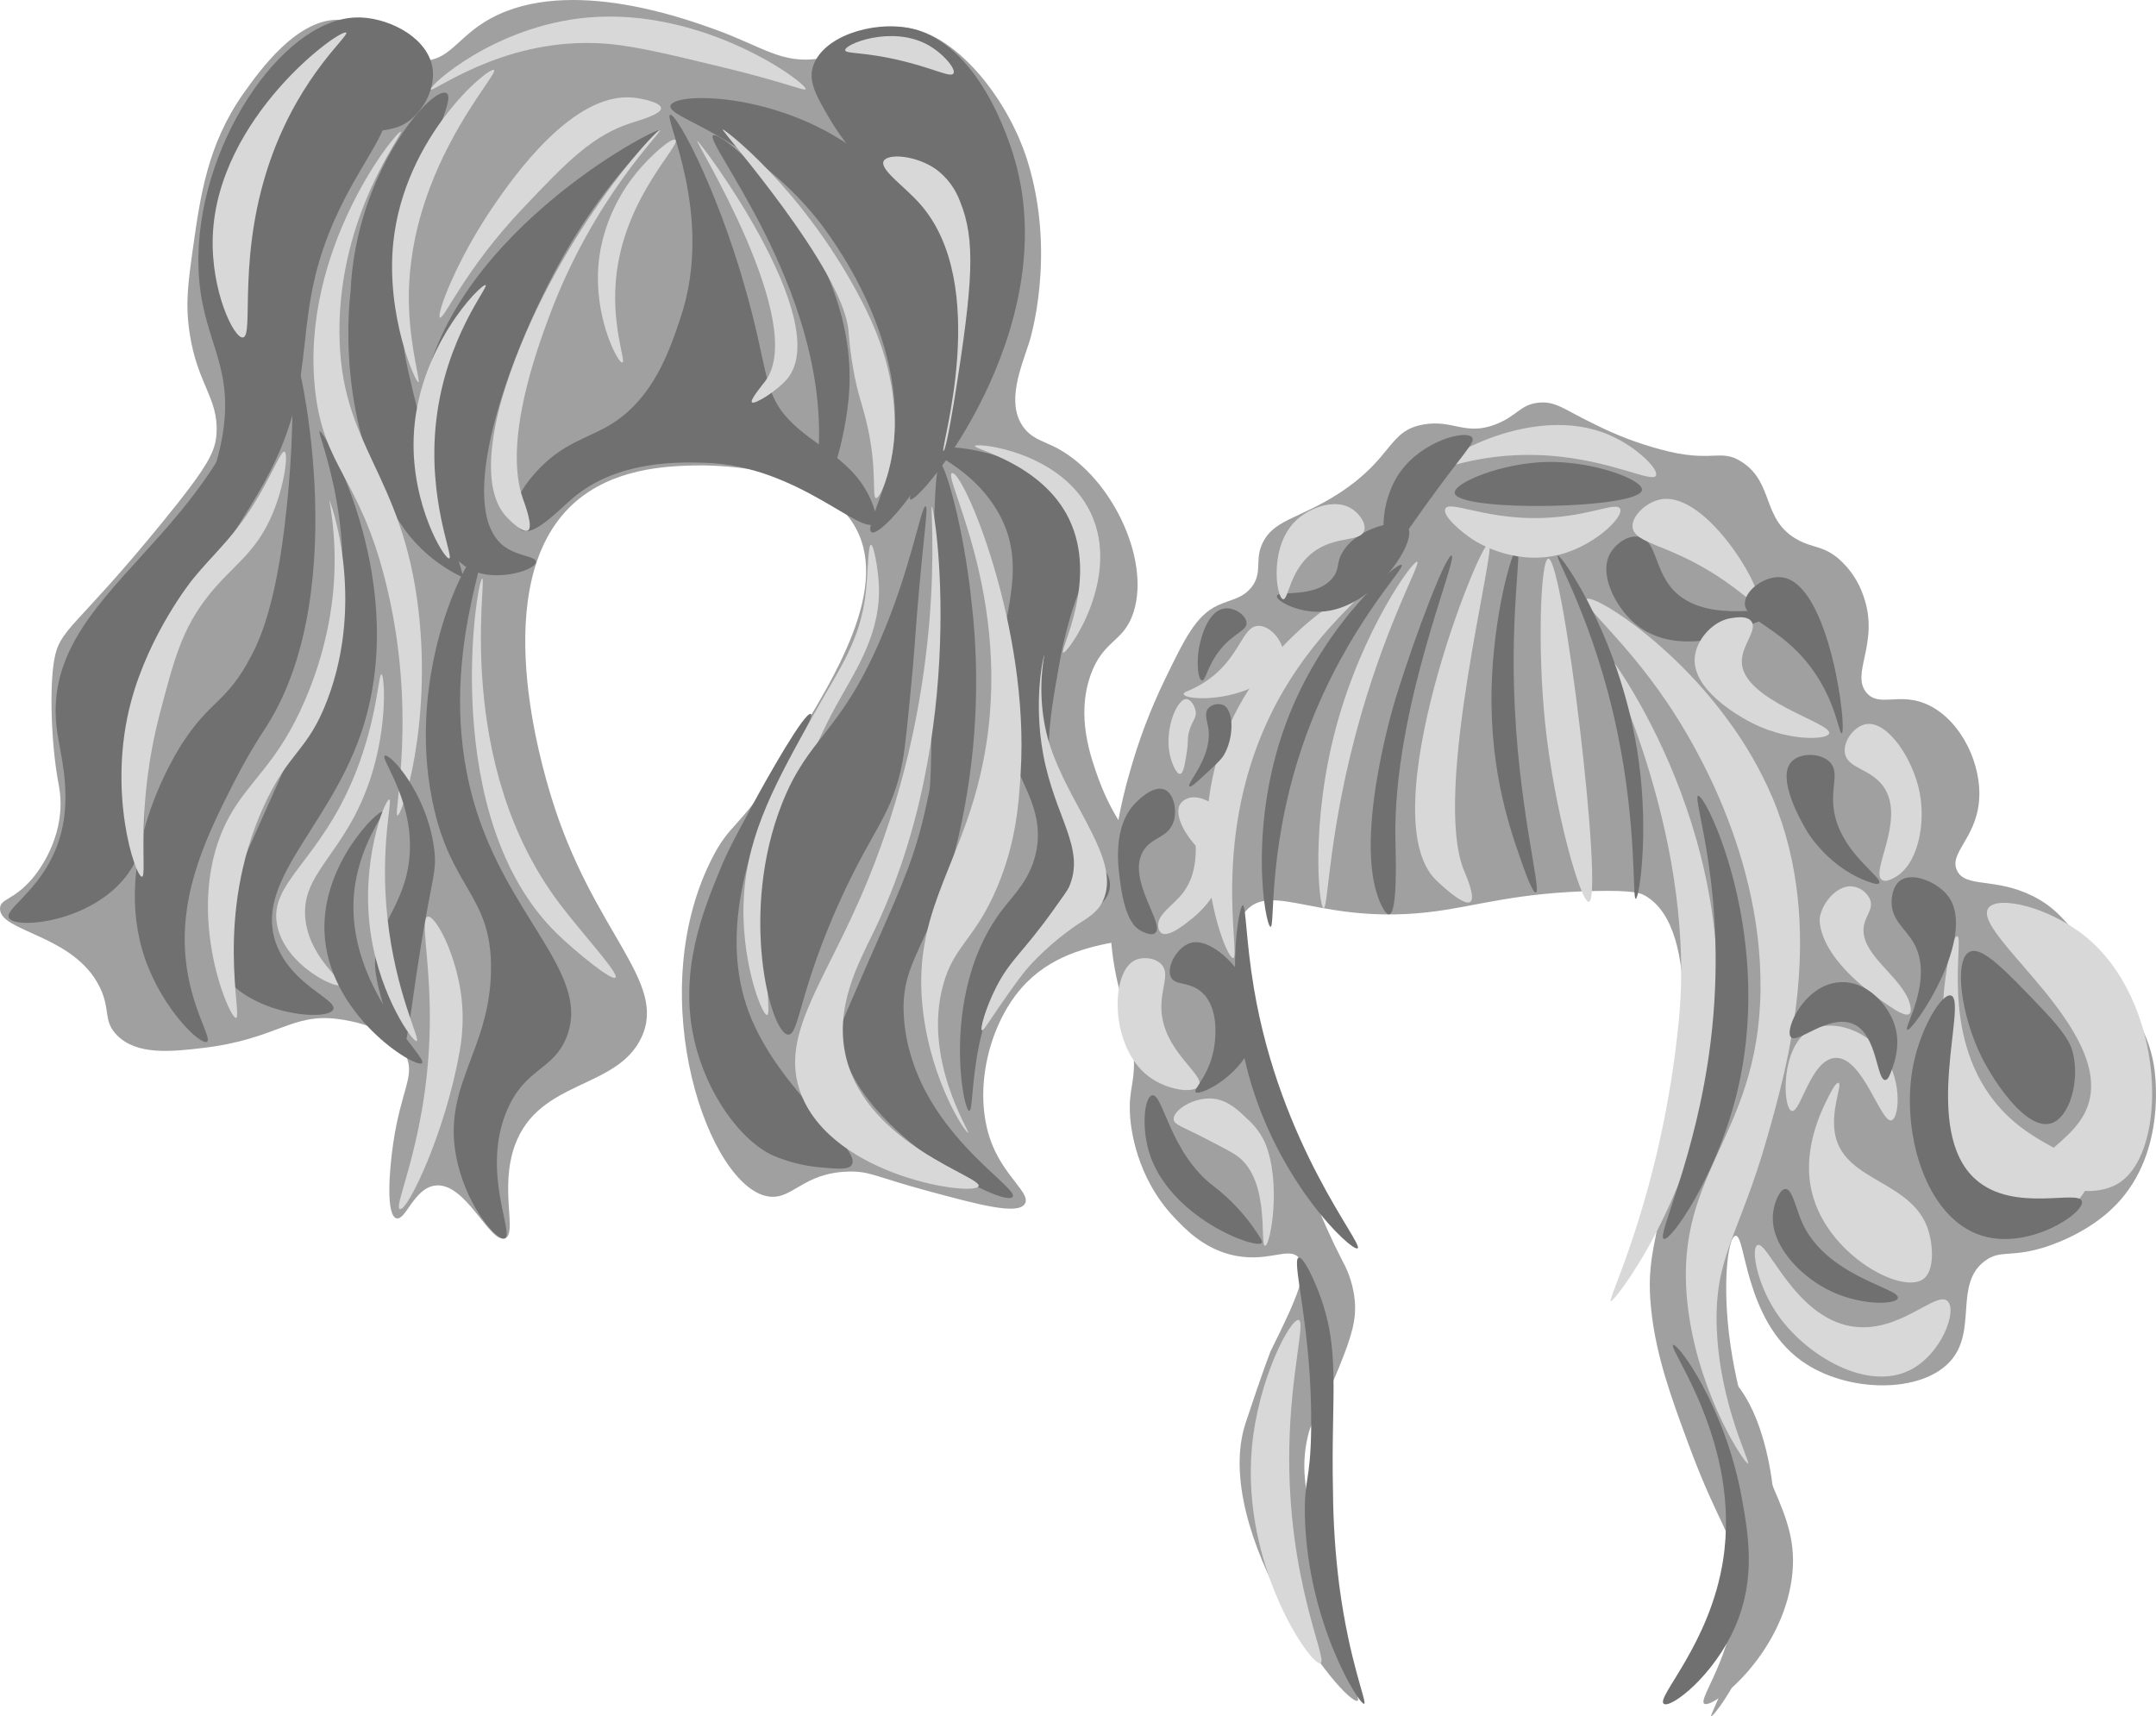 <?xml version="1.0" standalone="no"?><!-- Generator: Gravit.io --><svg xmlns="http://www.w3.org/2000/svg" xmlns:xlink="http://www.w3.org/1999/xlink" style="isolation:isolate" viewBox="0 0 690.898 550.051" width="690.898" height="550.051"><defs><clipPath id="_clipPath_JvoAmKhAwBFlVYph6JN4kmhMNfRI17h7"><rect width="690.898" height="550.051"/></clipPath></defs><g clip-path="url(#_clipPath_JvoAmKhAwBFlVYph6JN4kmhMNfRI17h7)"><path d=" M 274.304 169.362 C 263.054 148.442 226.444 149.062 222.104 149.182 C 213.884 149.412 196.214 149.922 183.554 161.592 C 155.864 187.112 173.814 246.052 176.654 255.392 C 189.924 298.962 214.194 314.482 205.474 332.652 C 197.524 349.212 172.714 345.962 165.014 367.002 C 159.924 380.912 165.954 395.482 161.774 396.892 C 156.914 398.532 149.224 378.722 139.454 379.952 C 132.614 380.812 129.964 391.342 127.014 390.442 C 123.714 389.442 124.654 375.592 126.014 366.382 C 128.544 349.252 133.014 344.952 130.174 338.532 C 126.044 329.062 111.424 327.012 108.654 326.632 C 93.404 324.492 89.004 332.972 65.234 335.832 C 54.964 337.072 43.754 338.272 37.384 331.672 C 32.984 327.122 35.484 323.612 32.004 316.442 C 23.734 299.382 -0.356 298.732 0.004 291.092 C 0.164 287.902 4.334 288.622 10.404 281.512 C 11.464 280.272 19.294 270.852 19.404 257.862 C 19.414 255.51 19.176 253.164 18.694 250.862 C 16.394 238.382 15.844 220.672 17.324 211.772 C 19.074 201.202 23.854 202.002 52.204 167.182 C 66.884 149.132 69.044 144.692 69.384 138.872 C 70.064 127.542 63.184 123.192 60.724 106.482 C 59.354 97.212 60.294 90.542 61.844 79.482 C 64.174 62.932 66.504 46.322 77.904 30.112 C 82.904 23.062 95.634 4.912 109.904 6.412 C 120.964 7.582 124.154 19.612 135.384 19.482 C 143.634 19.392 146.164 12.862 154.914 7.282 C 179.514 -8.418 218.444 5.592 228.914 9.352 C 244.454 14.942 250.424 20.592 262.554 18.762 C 275.324 16.832 277.324 9.272 286.994 8.762 C 304.224 7.852 322.704 30.532 329.254 51.552 C 338.714 81.932 329.844 109.632 329.844 109.632 C 327.324 117.502 322.384 128.722 327.724 136.562 C 330.314 140.362 333.864 141.242 337.464 142.972 C 355.464 151.612 368.794 178.582 363.284 196.092 C 360.154 206.042 353.474 204.872 349.424 216.532 C 344.894 229.532 349.354 242.282 352.054 249.672 C 362.194 277.382 381.904 282.942 379.284 292.832 C 376.014 305.212 345.344 295.972 327.284 316.702 C 316.284 329.352 311.434 351.382 318.174 367.362 C 322.494 377.612 330.394 382.602 328.414 385.802 C 326.134 389.492 313.674 386.112 296.564 381.482 C 280.564 377.132 278.694 375.262 271.794 375.482 C 257.334 375.882 254.004 384.482 246.444 383.482 C 227.214 380.932 205.774 319.882 227.904 275.622 C 233.904 263.562 236.484 266.172 249.134 246.472 C 265.974 220.092 285.354 189.912 274.304 169.362 Z " fill="rgb(160,160,160)"/><path d=" M 138.364 20.602 C 135.954 11.172 123.424 5.252 113.964 5.602 C 89.964 6.412 62.524 47.512 63.604 85.602 C 64.264 108.772 75.054 115.822 71.394 138.972 C 67.274 165.042 49.604 181.042 49.634 181.042 C 49.664 181.042 90.634 147.462 90.914 102.692 C 90.994 88.822 87.174 73.692 96.694 59.892 C 99.694 55.632 105.284 47.472 115.384 43.652 C 122.534 40.952 126.634 42.422 131.624 38.322 C 136.614 34.222 139.964 26.872 138.364 20.602 Z " fill="rgb(112,112,112)"/><path d=" M 260.424 21.662 C 263.284 11.592 279.574 6.802 290.984 8.922 C 313.634 13.122 323.614 45.642 325.244 51.382 C 340.774 105.862 294.624 161.382 291.704 160.082 C 289.604 159.142 311.114 128.912 301.404 95.422 C 298.194 84.422 293.644 68.712 280.994 56.542 C 275.001 51.135 269.863 44.85 265.754 37.902 C 261.944 31.332 259.054 26.482 260.424 21.662 Z " fill="rgb(112,112,112)"/><path d=" M 122.634 37.962 C 125.184 40.442 117.424 50.222 110.564 63.482 C 90.684 101.852 104.654 118.482 84.764 154.482 C 79.494 164.012 69.324 179.482 66.534 183.752 C 54.294 202.382 53.584 201.552 50.534 207.102 C 33.954 237.422 55.794 260.792 40.464 280.752 C 28.984 295.692 5.004 297.882 2.874 294.202 C 1.384 291.622 10.874 286.572 16.694 274.762 C 24.354 259.152 19.694 243.692 18.354 234.762 C 11.424 188.052 75.014 173.472 84.734 106.412 C 87.674 86.152 85.144 64.902 101.134 49.042 C 108.604 41.692 120.064 35.472 122.634 37.962 Z " fill="rgb(112,112,112)"/><path d=" M 153.914 176.372 C 157.494 177.082 137.404 218.462 154.264 264.462 C 165.994 296.462 189.334 313.622 181.454 332.652 C 177.114 343.132 168.234 342.282 162.454 355.882 C 154.104 375.592 164.994 395.672 161.754 396.882 C 159.314 397.802 150.264 387.482 146.754 373.242 C 140.624 348.632 157.134 337.362 157.354 310.622 C 157.554 286.622 144.354 285.102 138.574 256.802 C 129.904 214.652 150.424 175.692 153.914 176.372 Z " fill="rgb(112,112,112)"/><path d=" M 228.494 43.352 C 225.424 45.402 264.494 91.842 262.394 142.852 C 262.174 148.212 261.244 159.632 262.694 159.852 C 264.594 160.172 271.174 141.262 272.134 125.222 C 274.914 78.782 231.434 41.392 228.494 43.352 Z " fill="rgb(112,112,112)"/><path d=" M 142.984 29.802 C 147.934 31.982 124.984 63.532 129.554 112.312 C 129.554 112.312 130.504 122.622 148.554 185.162 L 148.554 185.162 C 141.312 181.806 134.999 176.733 130.164 170.382 C 106.164 137.582 112.334 93.582 112.334 93.582 C 113.904 55.382 138.234 27.702 142.984 29.802 Z " fill="rgb(112,112,112)"/><path d=" M 214.884 33.782 C 216.724 28.922 257.384 29.592 283.034 55.632 C 308.684 81.672 311.164 124.312 297.164 150.292 C 291.574 160.662 281.484 171.832 279.304 170.572 C 277.304 169.432 282.704 159.782 285.214 148.802 C 293.864 110.802 264.974 74.062 261.474 69.742 C 239.574 42.812 213.354 37.822 214.884 33.782 Z " fill="rgb(112,112,112)"/><path d=" M 301.164 148.462 C 302.774 148.212 308.804 168.682 311.334 192.922 C 314.251 217.937 312.861 243.266 307.224 267.812 C 298.704 304.482 287.964 306.932 289.744 327.142 C 292.854 362.042 327.164 380.592 324.464 383.632 C 321.104 387.472 266.384 357.632 269.714 328.312 C 269.784 327.662 271.984 322.622 276.364 312.572 C 287.494 287.102 291.694 278.512 295.364 264.322 C 295.364 264.322 296.624 259.482 297.824 253.412 C 299.394 245.542 297.784 149.042 301.164 148.462 Z " fill="rgb(112,112,112)"/><path d=" M 102.454 138.212 C 101.184 138.472 117.314 173.212 105.334 213.392 C 104.334 216.782 96.904 233.392 82.114 266.472 C 70.114 293.292 66.234 301.742 70.294 310.022 C 77.584 324.872 104.764 327.662 106.764 323.552 C 108.314 320.382 93.604 315.862 88.614 302.772 C 80.994 282.772 104.854 265.772 115.414 235.832 C 132.344 187.802 103.984 137.892 102.454 138.212 Z " fill="rgb(112,112,112)"/><path d=" M 214.754 36.782 C 216.874 36.122 231.754 63.782 241.114 100.932 C 245.994 120.312 245.444 126.702 252.734 134.442 C 261.424 143.652 274.134 147.252 279.634 161.582 C 281.414 166.212 280.634 167.312 280.384 167.582 C 276.384 172.272 255.674 149.212 226.134 148.322 C 217.684 148.062 197.954 147.462 183.634 159.562 C 178.964 163.542 171.084 172.042 167.164 169.922 C 166.147 169.193 165.471 168.08 165.294 166.842 C 163.614 160.442 169.504 153.792 171.944 151.102 C 180.264 141.952 188.204 140.572 195.594 136.102 C 209.374 127.712 214.464 112.582 218.024 102.002 C 229.164 68.982 212.504 37.482 214.754 36.782 Z " fill="rgb(112,112,112)"/><path d=" M 211.554 41.652 C 211.944 42.092 203.354 48.552 191.714 64.652 C 186.941 71.262 182.598 78.173 178.714 85.342 C 162.164 115.982 146.164 162.042 160.994 174.672 C 165.244 178.292 171.894 178.192 171.774 180.122 C 171.624 182.642 160.404 186.122 152.624 183.332 C 138.434 178.232 132.704 151.192 134.754 131.542 C 140.464 76.862 210.504 40.472 211.554 41.652 Z " fill="rgb(112,112,112)"/><path d=" M 300.364 144.422 C 302.454 140.422 342.604 147.802 349.364 169.482 C 352.894 180.782 344.654 184.072 339.594 212.112 C 336.094 231.452 333.064 248.222 341.474 263.232 C 347.884 274.682 356.774 277.652 355.584 284.832 C 354.314 292.522 343.174 293.222 332.904 300.912 C 309.254 318.612 312.754 356.302 310.594 356.032 C 308.434 355.762 301.434 317.172 321.284 291.422 C 325.284 286.292 330.284 281.592 332.064 272.852 C 334.444 260.962 328.394 252.922 324.314 242.502 C 310.734 207.782 334.994 187.402 318.644 162.202 C 310.494 149.642 299.234 146.622 300.364 144.422 Z " fill="rgb(112,112,112)"/><path d=" M 259.834 228.812 C 262.904 230.232 224.054 281.172 239.834 324.072 C 249.324 349.832 276.934 368.352 272.834 373.482 C 271.664 374.942 268.374 374.632 261.834 374.022 C 257.068 373.49 252.401 372.285 247.974 370.442 C 237.324 365.702 226.414 350.542 222.494 333.352 C 217.414 311.122 225.414 291.682 230.764 278.652 C 233.174 272.812 235.644 268.222 240.584 259.042 C 246.064 248.822 257.924 227.942 259.834 228.812 Z " fill="rgb(112,112,112)"/><path d=" M 80.444 210.362 C 72.524 225.432 67.504 224.082 58.254 238.462 C 56.164 241.722 35.394 274.732 46.404 307.032 C 51.904 323.182 64.134 335.032 66.304 333.882 C 68.184 332.882 60.874 322.932 59.434 306.572 C 57.554 285.242 66.864 266.772 74.744 251.152 C 77.98 244.765 81.579 238.568 85.524 232.592 C 113.704 188.082 95.304 110.682 93.584 110.822 C 92.684 110.882 95.664 132.042 91.174 168.822 C 88.034 194.502 83.274 204.962 80.444 210.362 Z " fill="rgb(112,112,112)"/><path d=" M 140.994 101.772 C 139.694 101.072 146.224 83.282 158.514 65.472 C 164.094 57.392 183.514 29.242 202.974 31.292 C 205.684 31.572 211.734 32.792 211.844 34.662 C 211.954 36.532 205.294 38.452 202.644 39.282 C 189.874 43.282 181.644 51.892 167.474 66.842 C 149.084 86.202 142.264 102.462 140.994 101.772 Z " fill="rgb(216,216,216)"/><path d=" M 231.574 41.482 C 231.934 41.142 256.084 59.532 274.464 93.302 C 280.414 104.232 286.634 118.302 286.714 135.852 C 286.764 148.372 282.274 159.802 280.714 159.622 C 279.334 159.462 281.244 150.212 277.714 135.482 C 276.294 129.482 274.854 126.332 273.424 118.282 C 272.72 114.286 272.219 110.258 271.924 106.212 C 270.294 86.112 231.084 41.962 231.574 41.482 Z " fill="rgb(216,216,216)"/><path d=" M 128.454 42.202 C 129.454 42.662 108.604 68.492 108.774 106.442 C 108.944 143.442 128.894 151.052 134.104 195.572 C 138.384 232.222 128.884 261.472 127.364 261.352 C 125.844 261.232 134.084 228.172 123.484 186.122 C 115.014 152.542 103.784 150.172 100.994 125.122 C 95.964 80.042 127.214 41.652 128.454 42.202 Z " fill="rgb(216,216,216)"/><path d=" M 283.164 51.632 C 284.454 49.072 293.684 49.762 300.064 54.332 C 303.519 56.936 306.151 60.481 307.644 64.542 C 312.644 76.822 311.854 90.262 306.064 126.652 C 306.064 126.652 303.204 144.652 302.324 144.512 C 301.104 144.332 317.914 90.972 294.614 65.122 C 289.604 59.522 281.854 54.302 283.164 51.632 Z " fill="rgb(216,216,216)"/><path d=" M 334.674 209.902 C 333.13 218.555 333.443 227.439 335.594 235.962 C 340.344 253.722 354.254 269.382 354.714 281.802 C 354.861 284.189 354.418 286.576 353.424 288.752 C 351.614 292.542 348.564 294.132 345.094 296.412 C 339.824 300.017 334.956 304.178 330.574 308.822 C 327.674 311.962 325.464 315.122 321.044 321.432 C 316.864 327.432 315.174 330.432 314.674 330.182 C 313.964 329.842 315.834 323.042 319.244 316.352 C 323.764 307.512 327.574 305.572 337.244 292.082 C 340.524 287.522 342.154 285.242 342.564 284.302 C 347.964 271.852 338.124 262.132 334.324 241.922 C 331.024 224.242 334.444 209.902 334.674 209.902 Z " fill="rgb(216,216,216)"/><path d=" M 137.024 293.782 C 139.524 293.152 146.404 306.082 147.944 320.252 C 148.535 325.923 148.296 331.65 147.234 337.252 C 142.754 362.782 130.594 388.372 128.134 387.502 C 125.674 386.632 138.014 363.032 137.744 324.842 C 137.614 306.582 134.684 294.372 137.024 293.782 Z " fill="rgb(216,216,216)"/><path d=" M 298.624 162.372 C 297.784 162.262 304.794 221.812 275.364 288.512 C 262.824 316.942 249.734 332.902 256.764 350.792 C 267.184 377.272 312.074 383.462 313.594 380.172 C 315.014 377.172 278.384 367.122 271.254 339.382 C 267.064 323.082 275.134 308.682 279.944 298.712 C 310.874 234.672 299.534 162.482 298.624 162.372 Z " fill="rgb(216,216,216)"/><path d=" M 211.554 41.652 C 212.284 42.222 190.214 63.252 176.054 101.232 C 172.394 111.042 161.054 141.442 167.604 159.932 C 168.204 161.602 170.964 168.932 169.194 170.002 C 167.664 171.002 163.444 166.872 162.364 165.722 C 152.364 155.062 160.014 130.132 162.104 123.672 C 177.294 76.852 210.624 40.922 211.554 41.652 Z " fill="rgb(216,216,216)"/><path d=" M 312.434 142.922 C 312.974 141.762 340.254 144.732 349.574 164.482 C 359.394 185.292 342.134 209.582 340.714 209.152 C 339.294 208.722 352.174 185.862 342.494 166.152 C 333.764 148.432 311.944 144.042 312.434 142.922 Z " fill="rgb(216,216,216)"/><path d=" M 91.164 144.742 C 90.164 144.402 87.704 150.582 83.464 158.012 C 75.464 172.012 68.794 176.862 61.464 186.012 C 61.464 186.012 47.954 202.822 42.044 224.682 C 34.154 253.872 43.434 281.132 45.494 280.982 C 47.304 280.842 43.164 259.422 51.234 228.632 C 55.724 211.502 58.334 201.522 66.774 190.892 C 74.594 181.032 81.934 177.542 87.354 164.612 C 91.254 155.292 92.444 145.172 91.164 144.742 Z " fill="rgb(216,216,216)"/><path d=" M 216.424 44.852 C 218.344 46.402 200.894 62.412 197.654 87.112 C 195.494 103.622 200.744 115.902 199.444 116.212 C 198.144 116.522 191.204 103.482 191.614 87.862 C 192.064 70.992 200.814 59.202 203.974 55.352 C 208.564 49.762 215.254 43.912 216.424 44.852 Z " fill="rgb(216,216,216)"/><path d=" M 97.934 295.152 C 99.584 307.412 110.344 314.432 109.094 315.642 C 107.654 317.022 91.524 309.382 88.864 296.782 C 85.864 282.782 102.534 276.322 113.914 247.782 C 120.914 230.202 121.274 215.952 122.234 216.092 C 123.194 216.232 124.354 231.882 118.874 248.982 C 110.824 274.042 95.844 279.642 97.934 295.152 Z " fill="rgb(216,216,216)"/><path d=" M 258.164 28.572 C 258.854 26.872 225.774 2.162 188.054 5.642 C 158.424 8.382 137.494 27.432 138.054 28.642 C 138.614 29.852 160.244 12.762 190.714 13.812 C 201.064 14.172 211.184 16.612 231.424 21.512 C 251.664 26.412 257.854 29.272 258.164 28.572 Z " fill="rgb(216,216,216)"/><path d=" M 105.534 160.352 C 108.034 174.266 107.783 188.535 104.794 202.352 C 103.2 209.802 100.885 217.079 97.884 224.082 C 88.984 244.932 79.824 249.962 73.284 262.082 C 58.094 290.262 73.364 326.422 75.624 326.242 C 77.884 326.062 68.534 293.682 84.444 258.542 C 92.524 240.702 98.524 241.072 104.884 224.362 C 117.324 191.712 105.804 160.332 105.534 160.352 Z " fill="rgb(216,216,216)"/><path d=" M 279.094 174.572 C 279.994 174.572 281.284 181.872 281.594 186.682 C 282.594 202.682 274.394 214.462 267.944 226.152 C 265.374 230.812 248.274 262.462 245.944 298.302 C 244.944 314.052 247.094 325.142 245.824 325.302 C 244.184 325.522 237.084 307.422 238.404 286.952 C 239.714 266.672 248.894 250.232 260.834 228.842 C 268.944 214.322 275.834 205.352 277.484 189.492 C 278.164 183.192 278.164 174.612 279.094 174.572 Z " fill="rgb(216,216,216)"/><path d=" M 158.304 22.422 C 160.194 23.702 129.184 55.622 131.094 99.362 C 131.634 111.892 134.744 122.362 134.094 122.512 C 133.194 122.702 123.594 101.242 126.034 77.672 C 129.614 43.582 156.654 21.312 158.304 22.422 Z " fill="rgb(216,216,216)"/><path d=" M 154.544 185.412 C 156.094 185.412 145.414 244.572 179.244 289.522 C 186.164 298.732 198.514 312.062 197.244 313.292 C 195.974 314.522 184.194 304.712 178.794 299.512 C 140.354 262.482 152.764 185.462 154.544 185.412 Z " fill="rgb(216,216,216)"/><path d=" M 223.414 45.152 C 224.014 44.792 267.604 102.872 252.274 121.412 C 249.274 125.052 241.784 129.822 240.954 128.942 C 240.254 128.212 244.224 123.482 245.244 122.122 C 258.994 103.692 222.844 45.492 223.414 45.152 Z " fill="rgb(216,216,216)"/><path d=" M 296.624 162.282 C 297.464 162.472 296.294 169.172 294.504 189.222 C 293.374 201.802 293.504 202.622 292.504 214.162 C 290.944 230.722 290.164 239.042 289.224 244.042 C 285.914 261.392 280.064 264.812 269.374 288.252 C 256.094 317.352 256.084 331.872 252.554 331.592 C 246.864 331.142 236.744 292.492 250.634 257.452 C 259.104 236.092 268.814 235.452 281.804 205.702 C 291.954 182.472 295.164 161.962 296.624 162.282 Z " fill="rgb(112,112,112)"/><path d=" M 305.074 151.622 C 308.634 150.622 329.974 200.732 327.074 247.622 C 326.494 257.222 325.724 269.692 319.544 284.342 C 312.404 301.272 305.764 302.782 302.234 315.652 C 295.644 339.652 310.944 362.772 310.234 363.022 C 309.524 363.272 298.644 347.212 295.824 324.392 C 292.024 293.632 306.714 279.392 313.964 249.082 C 326.884 195.352 301.714 152.552 305.074 151.622 Z " fill="rgb(216,216,216)"/><path d=" M 123.324 242.162 C 121.544 243.022 134.024 257.962 130.864 277.512 C 128.414 292.642 118.514 298.622 120.424 312.102 C 121.194 317.532 124.224 326.702 124.754 328.302 C 126.554 333.752 127.484 336.472 128.424 336.452 C 130.644 336.452 131.374 324.732 134.784 303.692 C 138.484 280.832 140.104 279.322 139.104 271.842 C 136.774 254.232 125.004 241.352 123.324 242.162 Z " fill="rgb(112,112,112)"/><path d=" M 122.584 260.152 C 123.504 260.662 115.084 270.672 113.504 285.792 C 110.354 316.012 137.394 338.972 135.244 340.742 C 133.094 342.512 104.824 325.182 103.974 298.412 C 103.284 276.552 121.324 259.452 122.584 260.152 Z " fill="rgb(112,112,112)"/><path d=" M 124.744 256.232 C 125.884 256.412 121.674 271.342 124.164 294.232 C 126.774 318.232 134.774 333.152 133.544 333.652 C 132.314 334.152 122.034 319.602 118.924 300.042 C 115.164 276.492 123.394 256.042 124.744 256.232 Z " fill="rgb(216,216,216)"/><path d=" M 110.934 10.452 C 112.044 11.392 96.934 23.452 87.284 49.502 C 75.594 81.182 81.604 107.712 77.844 108.162 C 74.944 108.512 67.544 93.162 68.184 75.732 C 69.604 37.472 109.164 8.962 110.934 10.452 Z " fill="rgb(216,216,216)"/><path d=" M 270.834 16.092 C 270.694 14.092 285.554 8.192 296.934 14.172 C 302.254 16.972 306.424 22.172 305.554 23.532 C 304.684 24.892 300.144 22.352 290.694 19.912 C 277.164 16.422 270.924 17.382 270.834 16.092 Z " fill="rgb(216,216,216)"/><path d=" M 155.614 91.372 C 156.674 91.982 142.874 108.142 139.794 134.752 C 136.874 160.022 145.494 178.532 143.964 178.962 C 142.434 179.392 131.854 161.962 132.554 140.462 C 133.494 111.572 154.364 90.662 155.614 91.372 Z " fill="rgb(216,216,216)"/><path d=" M 399.164 292.042 C 407.704 282.102 423.804 296.952 460.164 292.042 C 473.854 290.192 486.564 286.042 511.054 285.552 C 523.604 285.292 525.784 286.252 527.164 287.042 C 545.694 297.622 538.994 344.352 535.164 371.042 C 531.334 397.732 527.254 402.652 529.164 420.042 C 530.784 434.832 535.494 447.732 541.164 463.042 C 551.034 489.692 555.164 490.762 556.164 503.042 C 558.164 527.502 543.634 544.542 546.164 546.042 C 548.894 547.662 570.744 530.712 574.164 506.042 C 577.284 483.502 562.164 475.192 555.164 435.042 C 551.444 413.682 553.584 396.412 556.164 396.042 C 559.424 395.582 558.964 422.852 577.164 436.042 C 591.554 446.472 615.814 446.802 625.164 436.042 C 633.714 426.202 626.074 411.392 636.164 404.042 C 640.974 400.542 643.974 402.982 654.164 400.042 C 656.164 399.462 668.904 395.652 678.164 386.042 C 694.794 368.772 690.484 342.832 690.164 341.042 C 688.074 329.532 682.434 322.042 671.164 307.042 C 663.054 296.252 658.994 290.852 651.164 287.042 C 639.164 281.192 629.894 284.602 627.164 279.042 C 624.434 273.482 632.994 268.882 634.164 257.042 C 635.334 245.202 628.544 231.112 618.164 226.042 C 608.864 221.502 602.344 226.912 598.164 222.042 C 592.844 215.842 602.484 206.042 597.164 191.042 C 595.611 186.402 592.85 182.26 589.164 179.042 C 584.164 174.862 581.094 175.702 576.164 173.042 C 564.454 166.732 568.664 154.812 558.164 148.042 C 551.164 143.502 548.854 148.602 532.164 144.042 C 524.905 142.112 517.867 139.43 511.164 136.042 C 501.344 131.362 498.694 128.522 493.164 129.042 C 487.074 129.622 486.354 133.282 479.164 136.042 C 469.534 139.742 465.584 134.382 456.164 136.042 C 444.694 138.042 446.544 146.732 429.164 158.042 C 415.904 166.672 407.614 166.322 404.164 175.042 C 402.284 179.792 404.484 183.662 401.164 188.042 C 398.164 191.932 394.434 192.042 390.164 194.042 C 383.294 197.312 379.824 204.262 373.164 218.042 C 368.649 227.365 364.968 237.069 362.164 247.042 C 358.884 258.112 356.871 269.518 356.164 281.042 C 355.634 290.302 355.004 301.322 358.164 315.042 C 360.284 324.222 362.334 326.972 363.164 336.042 C 364.164 347.462 361.434 348.412 362.164 358.042 C 362.394 361.042 363.874 377.042 376.164 390.042 C 379.744 393.832 385.284 399.712 394.164 402.042 C 405.864 405.112 412.904 399.282 416.164 403.042 C 419.424 406.802 416.164 415.042 407.164 433.042 C 407.164 433.042 404.624 439.482 399.164 456.042 C 387.724 490.742 430.924 547.202 435.164 545.042 C 435.684 544.772 431.164 527.532 422.164 493.042 C 418.804 480.192 416.444 471.242 419.164 460.042 C 420.654 453.922 422.964 453.272 429.164 438.042 C 433.274 427.952 434.624 422.882 434.164 417.042 C 433.757 412.476 432.394 408.047 430.164 404.042 C 417.164 378.972 405.864 341.142 402.164 327.042 C 397.004 307.382 394.524 297.442 399.164 292.042 Z " fill="rgb(160,160,160)"/><path d=" M 535.544 441.042 C 532.364 448.642 550.044 458.242 556.324 484.042 C 561.384 504.852 556.394 525.342 555.174 530.362 C 552.174 542.722 547.944 549.762 548.334 550.042 C 549.024 550.542 565.184 529.732 568.334 501.042 C 571.094 475.802 563.844 443.692 549.154 438.042 C 544.164 436.122 537.284 436.872 535.544 441.042 Z " fill="rgb(160,160,160)"/><path d=" M 553.164 230.042 C 559.207 238.064 564.244 246.795 568.164 256.042 C 585.404 297.522 572.704 342.102 566.164 365.042 C 557.354 395.952 549.164 402.802 550.164 426.042 C 551.164 450.232 561.044 468.712 560.164 469.042 C 559.284 469.372 545.064 448.312 541.164 421.042 C 534.734 376.042 563.654 365.932 564.164 317.042 C 564.654 270.312 538.734 231.822 534.164 225.042 C 520.674 205.042 506.604 193.752 508.164 192.042 C 510.164 189.892 534.824 205.202 553.164 230.042 Z " fill="rgb(216,216,216)"/><path d=" M 438.164 188.042 C 436.744 186.562 407.724 201.962 394.164 232.042 C 377.784 268.392 392.534 307.222 395.164 307.042 C 397.794 306.862 387.464 267.432 408.164 227.042 C 421.044 201.912 439.344 189.282 438.164 188.042 Z " fill="rgb(216,216,216)"/><path d=" M 477.164 174.042 C 474.284 173.142 439.084 261.332 460.164 282.042 C 460.694 282.562 468.974 290.622 471.164 289.042 C 472.964 287.742 469.804 280.582 469.164 279.042 C 458.774 253.902 479.844 174.882 477.164 174.042 Z " fill="rgb(216,216,216)"/><path d=" M 454.164 180.042 C 452.824 179.392 436.524 201.982 428.164 233.042 C 419.884 263.802 422.624 290.922 424.164 291.042 C 425.704 291.162 425.594 265.712 436.164 229.042 C 445.014 198.342 455.314 180.602 454.164 180.042 Z " fill="rgb(216,216,216)"/><path d=" M 496.164 179.042 C 493.674 179.182 492.644 208.042 495.164 232.042 C 498.074 259.802 506.604 289.502 509.164 289.042 C 514.014 288.172 501.034 178.762 496.164 179.042 Z " fill="rgb(216,216,216)"/><path d=" M 513.164 207.042 C 512.534 207.302 543.294 264.592 538.164 325.042 C 537.894 328.212 537.274 334.422 536.164 342.042 C 529.434 388.412 515.084 416.582 516.164 417.042 C 517.244 417.502 543.164 383.962 549.164 337.042 C 558.464 264.112 513.814 206.772 513.164 207.042 Z " fill="rgb(216,216,216)"/><path d=" M 461.694 149.612 C 461.044 147.482 491.184 128.972 515.544 139.342 C 524.544 143.172 531.664 150.472 530.664 152.432 C 529.434 154.842 516.664 147.612 497.024 146.072 C 475.164 144.352 462.164 151.042 461.694 149.612 Z " fill="rgb(216,216,216)"/><path d=" M 627.164 300.042 C 624.844 299.932 619.424 326.352 624.164 357.042 C 626.784 373.982 628.934 387.922 639.164 392.042 C 650.964 396.792 668.914 386.632 669.164 378.042 C 669.414 369.452 651.944 369.042 639.164 353.042 C 621.494 330.912 629.664 300.162 627.164 300.042 Z " fill="rgb(216,216,216)"/><path d=" M 637.164 291.042 C 631.664 298.932 677.164 329.672 669.164 354.042 C 665.454 365.292 652.314 369.152 654.164 375.042 C 655.964 380.772 670.754 384.532 679.164 379.042 C 695.164 368.602 693.964 320.892 668.164 300.042 C 656.554 290.662 640.104 286.832 637.164 291.042 Z " fill="rgb(216,216,216)"/><path d=" M 589.164 347.042 C 590.534 347.452 586.394 356.132 588.164 364.042 C 591.514 379.042 613.604 378.422 618.164 395.042 C 619.504 399.932 619.864 407.592 616.164 410.042 C 609.234 414.632 586.934 402.742 581.164 384.042 C 576.714 369.632 583.614 356.042 586.164 351.042 C 586.684 350.042 588.324 346.792 589.164 347.042 Z " fill="rgb(216,216,216)"/><path d=" M 624.164 417.042 C 620.524 413.312 608.624 427.722 593.164 425.042 C 574.874 421.872 566.394 397.362 563.164 399.042 C 560.994 400.172 563.044 412.202 570.164 422.042 C 579.264 434.612 598.394 446.042 612.164 439.042 C 622.164 433.952 627.234 420.192 624.164 417.042 Z " fill="rgb(216,216,216)"/><path d=" M 372.164 309.042 C 370.164 306.902 365.864 306.402 363.164 308.042 C 355.754 312.552 355.864 335.822 368.164 345.042 C 374.024 349.432 382.544 350.552 384.164 348.042 C 386.484 344.452 372.434 336.972 372.164 323.042 C 372.044 316.552 374.974 312.042 372.164 309.042 Z " fill="rgb(216,216,216)"/><path d=" M 416.164 423.042 C 413.644 422.382 403.164 441.742 401.164 464.042 C 397.774 501.952 420.164 534.112 423.164 533.042 C 425.754 532.112 412.414 506.472 413.164 464.042 C 413.594 439.742 418.394 423.632 416.164 423.042 Z " fill="rgb(216,216,216)"/><path d=" M 486.164 176.042 C 484.654 175.832 479.284 194.672 478.164 216.042 C 476.684 244.362 483.354 264.122 487.164 275.042 C 488.454 278.742 491.094 286.292 492.164 286.042 C 494.164 285.562 486.164 257.752 485.164 220.042 C 484.454 193.492 487.594 176.242 486.164 176.042 Z " fill="rgb(112,112,112)"/><path d=" M 465.164 178.042 C 463.594 177.512 454.094 201.602 447.164 224.042 C 447.164 224.042 432.444 271.682 443.164 291.042 C 443.474 291.602 444.334 293.162 445.164 293.042 C 447.934 292.642 447.264 273.882 447.164 269.042 C 446.324 227.182 467.404 178.792 465.164 178.042 Z " fill="rgb(112,112,112)"/><path d=" M 449.164 181.042 C 447.834 180.042 425.294 198.722 413.164 229.042 C 399.374 263.522 405.474 296.962 407.164 297.042 C 408.704 297.112 405.924 269.362 419.164 234.042 C 431.674 200.682 450.434 182.042 449.164 181.042 Z " fill="rgb(112,112,112)"/><path d=" M 499.164 178.042 C 500.294 177.522 519.894 205.332 525.164 244.042 C 528.384 267.642 525.284 288.042 524.164 288.042 C 523.044 288.042 524.674 265.042 518.164 234.042 C 510.834 199.122 498.164 178.482 499.164 178.042 Z " fill="rgb(112,112,112)"/><path d=" M 451.164 169.042 C 448.794 165.762 434.764 169.042 430.164 177.042 C 428.164 180.422 429.374 182.172 427.164 185.042 C 421.834 191.952 409.444 189.102 409.164 191.042 C 408.954 192.502 415.674 196.362 423.164 196.042 C 440.164 195.322 454.364 173.482 451.164 169.042 Z " fill="rgb(112,112,112)"/><path d=" M 376.164 263.042 C 377.224 259.292 376.074 254.252 373.164 253.042 C 369.604 251.552 364.814 256.412 364.164 257.042 C 356.264 264.782 358.274 277.962 359.164 284.042 C 360.714 294.652 363.784 297.212 365.164 298.042 C 365.584 298.292 368.704 300.182 370.164 299.042 C 373.584 296.372 361.164 282.192 366.164 273.042 C 368.894 268.042 374.564 268.702 376.164 263.042 Z " fill="rgb(112,112,112)"/><path d=" M 385.164 318.042 C 381.094 314.362 376.474 316.042 375.164 313.042 C 373.684 309.642 377.564 302.852 382.164 302.042 C 390.164 300.632 404.874 316.332 402.164 331.042 C 399.764 344.042 384.574 351.362 383.164 350.042 C 382.164 349.142 387.894 344.432 389.164 335.042 C 389.434 333.042 390.784 323.122 385.164 318.042 Z " fill="rgb(112,112,112)"/><path d=" M 654.164 323.042 C 642.604 310.952 635.164 303.122 631.164 305.042 C 626.064 307.512 628.334 325.522 635.164 339.042 C 639.444 347.522 649.534 362.212 657.164 360.042 C 663.234 358.322 666.644 346.222 664.164 337.042 C 663.524 334.672 662.214 331.462 654.164 323.042 Z " fill="rgb(112,112,112)"/><path d=" M 572.164 381.042 C 574.284 381.042 575.424 386.822 577.164 391.042 C 584.614 409.142 609.164 412.812 608.164 416.042 C 607.514 418.252 595.454 418.522 585.164 413.042 C 576.614 408.492 567.234 398.892 568.164 389.042 C 568.514 385.382 570.344 381.042 572.164 381.042 Z " fill="rgb(112,112,112)"/><path d=" M 471.734 140.222 C 472.884 141.812 469.024 145.002 456.794 162.012 C 448.594 173.412 447.034 176.562 445.534 176.092 C 442.614 175.172 441.654 161.142 448.694 151.272 C 455.884 141.202 469.854 137.632 471.734 140.222 Z " fill="rgb(112,112,112)"/><path d=" M 496.164 148.042 C 481.344 148.242 465.644 154.772 466.164 158.042 C 467.164 164.152 525.394 163.182 526.164 157.042 C 526.574 153.772 510.774 147.842 496.164 148.042 Z " fill="rgb(112,112,112)"/><path d=" M 422.164 413.042 C 429.984 432.532 426.424 446.112 427.164 478.042 C 427.239 488.072 427.907 498.09 429.164 508.042 C 432.414 532.712 438.164 545.672 437.164 546.042 C 435.644 546.592 419.024 520.112 418.164 486.042 C 417.854 473.832 419.934 475.182 420.164 458.042 C 420.584 426.272 413.654 403.742 416.164 403.042 C 417.424 402.692 420.164 408.042 422.164 413.042 Z " fill="rgb(112,112,112)"/><path d=" M 625.164 319.042 C 630.744 320.492 615.354 362.342 633.164 378.042 C 645.434 388.852 666.334 381.042 667.164 385.042 C 667.954 388.882 650.164 400.652 635.164 396.042 C 616.644 390.362 608.924 361.762 613.164 341.042 C 615.584 329.252 622.224 318.282 625.164 319.042 Z " fill="rgb(112,112,112)"/><path d=" M 574.164 356.042 C 571.164 355.242 570.544 335.042 580.164 330.042 C 581.113 329.571 582.122 329.234 583.164 329.042 C 590.334 327.502 597.904 331.332 602.164 336.042 C 609.844 344.552 608.784 358.232 606.164 359.042 C 602.704 360.112 597.014 338.642 588.164 339.042 C 580.274 339.402 576.994 356.812 574.164 356.042 Z " fill="rgb(216,216,216)"/><path d=" M 612.054 321.862 C 612.184 322.372 612.664 324.322 611.864 324.932 C 610.864 325.742 608.294 324.222 607.374 323.672 L 606.954 323.412 C 580.924 306.742 583.164 294.042 583.164 294.042 C 584.054 288.972 588.754 283.902 593.164 284.042 C 595.741 284.189 598.037 285.719 599.164 288.042 C 600.724 291.572 597.224 293.612 597.164 298.042 C 597.054 306.602 609.944 313.512 612.054 321.862 Z " fill="rgb(216,216,216)"/><path d=" M 380.164 224.042 C 377.034 223.982 372.714 234.542 375.164 243.042 C 375.774 245.172 377.104 248.162 378.164 248.042 C 379.224 247.922 379.634 245.122 380.164 242.042 C 380.994 237.212 380.294 236.852 381.164 234.042 C 382.164 230.792 383.454 230.112 383.164 228.042 C 382.914 226.252 381.574 224.042 380.164 224.042 Z " fill="rgb(216,216,216)"/><path d=" M 604.164 253.042 C 610.234 263.602 599.164 279.672 603.164 282.042 C 604.274 282.702 605.854 281.892 606.914 281.352 C 614.544 277.462 617.164 264.232 615.164 254.042 C 613.074 243.142 604.904 231.112 598.164 232.042 C 594.404 232.562 590.784 237.182 591.164 241.042 C 591.714 246.622 600.164 246.102 604.164 253.042 Z " fill="rgb(216,216,216)"/><path d=" M 607.394 329.332 C 609.004 335.332 606.964 340.832 606.284 342.702 C 605.604 344.572 605.064 346.042 604.164 346.122 C 601.344 346.372 601.644 331.612 593.984 328.222 C 586.064 324.712 575.984 334.742 573.894 332.382 C 571.804 330.022 578.104 315.752 589.264 314.812 C 598.164 314.042 605.464 322.172 607.394 329.332 Z " fill="rgb(112,112,112)"/><path d=" M 609.164 282.042 C 606.284 283.912 606.164 288.392 606.164 289.042 C 606.094 294.782 610.564 297.612 613.164 302.042 C 619.984 313.682 609.894 329.532 611.164 330.042 C 612.954 330.762 634.094 299.772 624.164 287.042 C 620.814 282.752 613.164 279.472 609.164 282.042 Z " fill="rgb(112,112,112)"/><path d=" M 586.164 244.042 C 590.084 247.652 585.824 253.042 588.164 262.042 C 591.324 274.212 603.534 281.342 602.164 283.042 C 601.784 283.512 600.694 283.202 600.164 283.042 C 586.464 278.922 579.164 266.592 579.164 266.592 C 577.694 264.112 568.954 249.442 574.164 244.042 C 576.884 241.252 583.084 241.202 586.164 244.042 Z " fill="rgb(112,112,112)"/><path d=" M 561.164 200.042 C 567.994 197.822 569.264 196.672 569.164 196.042 C 568.774 193.592 548.084 200.102 537.164 190.042 C 529.874 183.322 531.224 173.172 525.164 172.042 C 521.634 171.382 517.904 174.232 516.164 177.042 C 512.054 183.692 517.604 194.592 524.164 200.042 C 536.164 209.982 553.614 203.632 555.164 203.042 C 557.24 202.202 559.247 201.199 561.164 200.042 L 561.164 200.042 Z " fill="rgb(112,112,112)"/><path d=" M 392.164 226.042 C 395.414 227.852 395.494 236.392 392.164 242.042 C 391.284 243.542 388.904 245.712 384.164 250.042 C 382.054 251.972 381.414 252.222 381.164 252.042 C 379.994 251.222 388.844 242.472 387.164 233.042 C 386.794 230.972 385.874 228.622 387.164 227.042 C 388.437 225.658 390.457 225.254 392.164 226.042 Z " fill="rgb(112,112,112)"/><path d=" M 399.464 199.492 C 399.744 202.082 395.544 202.692 391.164 208.042 C 386.784 213.392 386.404 218.252 385.164 218.042 C 383.924 217.832 383.394 212.642 384.164 208.042 C 384.404 206.582 386.264 196.232 392.164 195.042 C 395.234 194.422 399.164 196.942 399.464 199.492 Z " fill="rgb(112,112,112)"/><path d=" M 392.164 280.042 C 390.063 286.021 386.235 291.241 381.164 295.042 C 379.574 296.332 374.394 300.522 372.164 299.042 C 371.567 298.543 371.205 297.818 371.164 297.042 C 370.634 293.042 375.884 290.372 379.164 286.042 C 381.324 283.192 383.404 278.622 383.164 271.042 C 378.484 265.772 376.434 260.352 378.244 257.622 C 378.737 256.939 379.399 256.395 380.164 256.042 C 383.364 254.512 387.464 256.722 389.164 258.042 C 395.164 262.672 394.224 273.922 392.164 280.042 Z " fill="rgb(216,216,216)"/><path d=" M 416.164 166.042 C 406.324 174.242 408.954 191.572 411.164 192.042 C 412.944 192.422 413.254 181.592 422.164 176.042 C 428.994 171.782 436.034 173.642 437.164 170.042 C 437.924 167.612 435.434 164.502 433.164 163.042 C 428.024 159.732 420.374 162.532 416.164 166.042 Z " fill="rgb(216,216,216)"/><path d=" M 379.314 222.442 C 379.704 224.492 396.754 225.252 407.314 216.582 C 410.224 214.202 411.164 212.322 411.314 210.582 C 411.794 206.072 407.314 200.512 403.314 200.582 C 397.864 200.582 397.554 211.052 386.224 218.492 C 381.884 221.402 379.164 221.612 379.314 222.442 Z " fill="rgb(216,216,216)"/><path d=" M 523.164 169.042 C 523.594 172.542 529.014 173.952 536.164 177.042 C 555.014 185.202 561.564 194.582 563.164 193.042 C 566.064 190.252 546.984 157.222 532.164 160.042 C 527.464 160.932 522.734 165.522 523.164 169.042 Z " fill="rgb(216,216,216)"/><path d=" M 559.164 193.042 C 559.504 188.862 565.904 184.292 571.164 185.042 C 586.484 187.232 592.054 234.492 590.164 235.042 C 589.164 235.342 588.164 221.342 576.164 209.042 C 567.434 200.112 558.754 198.102 559.164 193.042 Z " fill="rgb(112,112,112)"/><path d=" M 561.164 199.042 C 559.704 197.242 556.284 197.912 555.164 198.042 C 549.164 198.722 543.964 204.612 543.164 210.042 C 541.594 220.772 557.164 229.362 560.164 231.042 C 572.024 237.602 585.534 237.292 586.164 235.042 C 587.164 231.632 558.264 224.552 558.164 212.042 C 558.164 206.662 563.404 201.802 561.164 199.042 Z " fill="rgb(216,216,216)"/><path d=" M 519.164 163.042 C 520.394 165.552 512.074 173.692 502.164 177.042 C 486.794 182.232 473.514 173.912 472.164 173.042 C 468.024 170.352 462.104 165.192 463.164 163.042 C 464.474 160.372 474.774 165.882 491.164 166.042 C 508.164 166.202 517.924 160.502 519.164 163.042 Z " fill="rgb(216,216,216)"/><path d=" M 388.814 352.112 C 393.524 352.612 396.914 355.912 399.514 358.432 C 402.017 360.586 404.023 363.257 405.394 366.262 C 410.714 379.032 407.174 399.062 405.394 399.262 C 403.614 399.462 407.094 379.082 397.094 370.962 C 395.494 369.652 392.704 368.202 387.094 365.302 C 378.884 361.022 376.254 360.512 376.094 358.692 C 375.984 355.742 382.664 351.452 388.814 352.112 Z " fill="rgb(216,216,216)"/><path d=" M 398.274 290.112 C 399.274 290.112 399.274 301.612 401.794 316.562 C 410.274 367.352 437.134 398.722 435.054 400.072 C 433.224 401.262 409.574 379.072 400.144 344.532 C 392.514 316.582 396.814 290.152 398.274 290.112 Z " fill="rgb(112,112,112)"/><path d=" M 369.164 351.042 C 372.714 350.142 374.804 369.552 389.014 380.232 C 394.259 384.265 398.812 389.125 402.494 394.622 C 403.954 396.792 404.674 397.892 404.354 398.312 C 402.614 400.602 374.414 390.172 368.164 369.042 C 365.744 360.862 366.784 351.642 369.164 351.042 Z " fill="rgb(112,112,112)"/><path d=" M 536.164 431.042 C 534.274 431.942 558.044 462.572 552.164 500.042 C 547.944 526.952 530.514 544.042 533.164 546.042 C 535.374 547.672 549.304 537.042 556.164 521.042 C 562.664 505.922 560.314 491.912 558.164 480.042 C 552.914 451.042 537.714 430.312 536.164 431.042 Z " fill="rgb(112,112,112)"/><path d=" M 544.164 255.042 C 546.764 254.502 569.344 301.362 556.164 352.042 C 549.514 377.602 535.384 397.962 533.164 397.042 C 530.784 396.042 543.584 371.102 548.164 334.042 C 554.004 286.782 542.064 255.482 544.164 255.042 Z " fill="rgb(112,112,112)"/></g></svg>